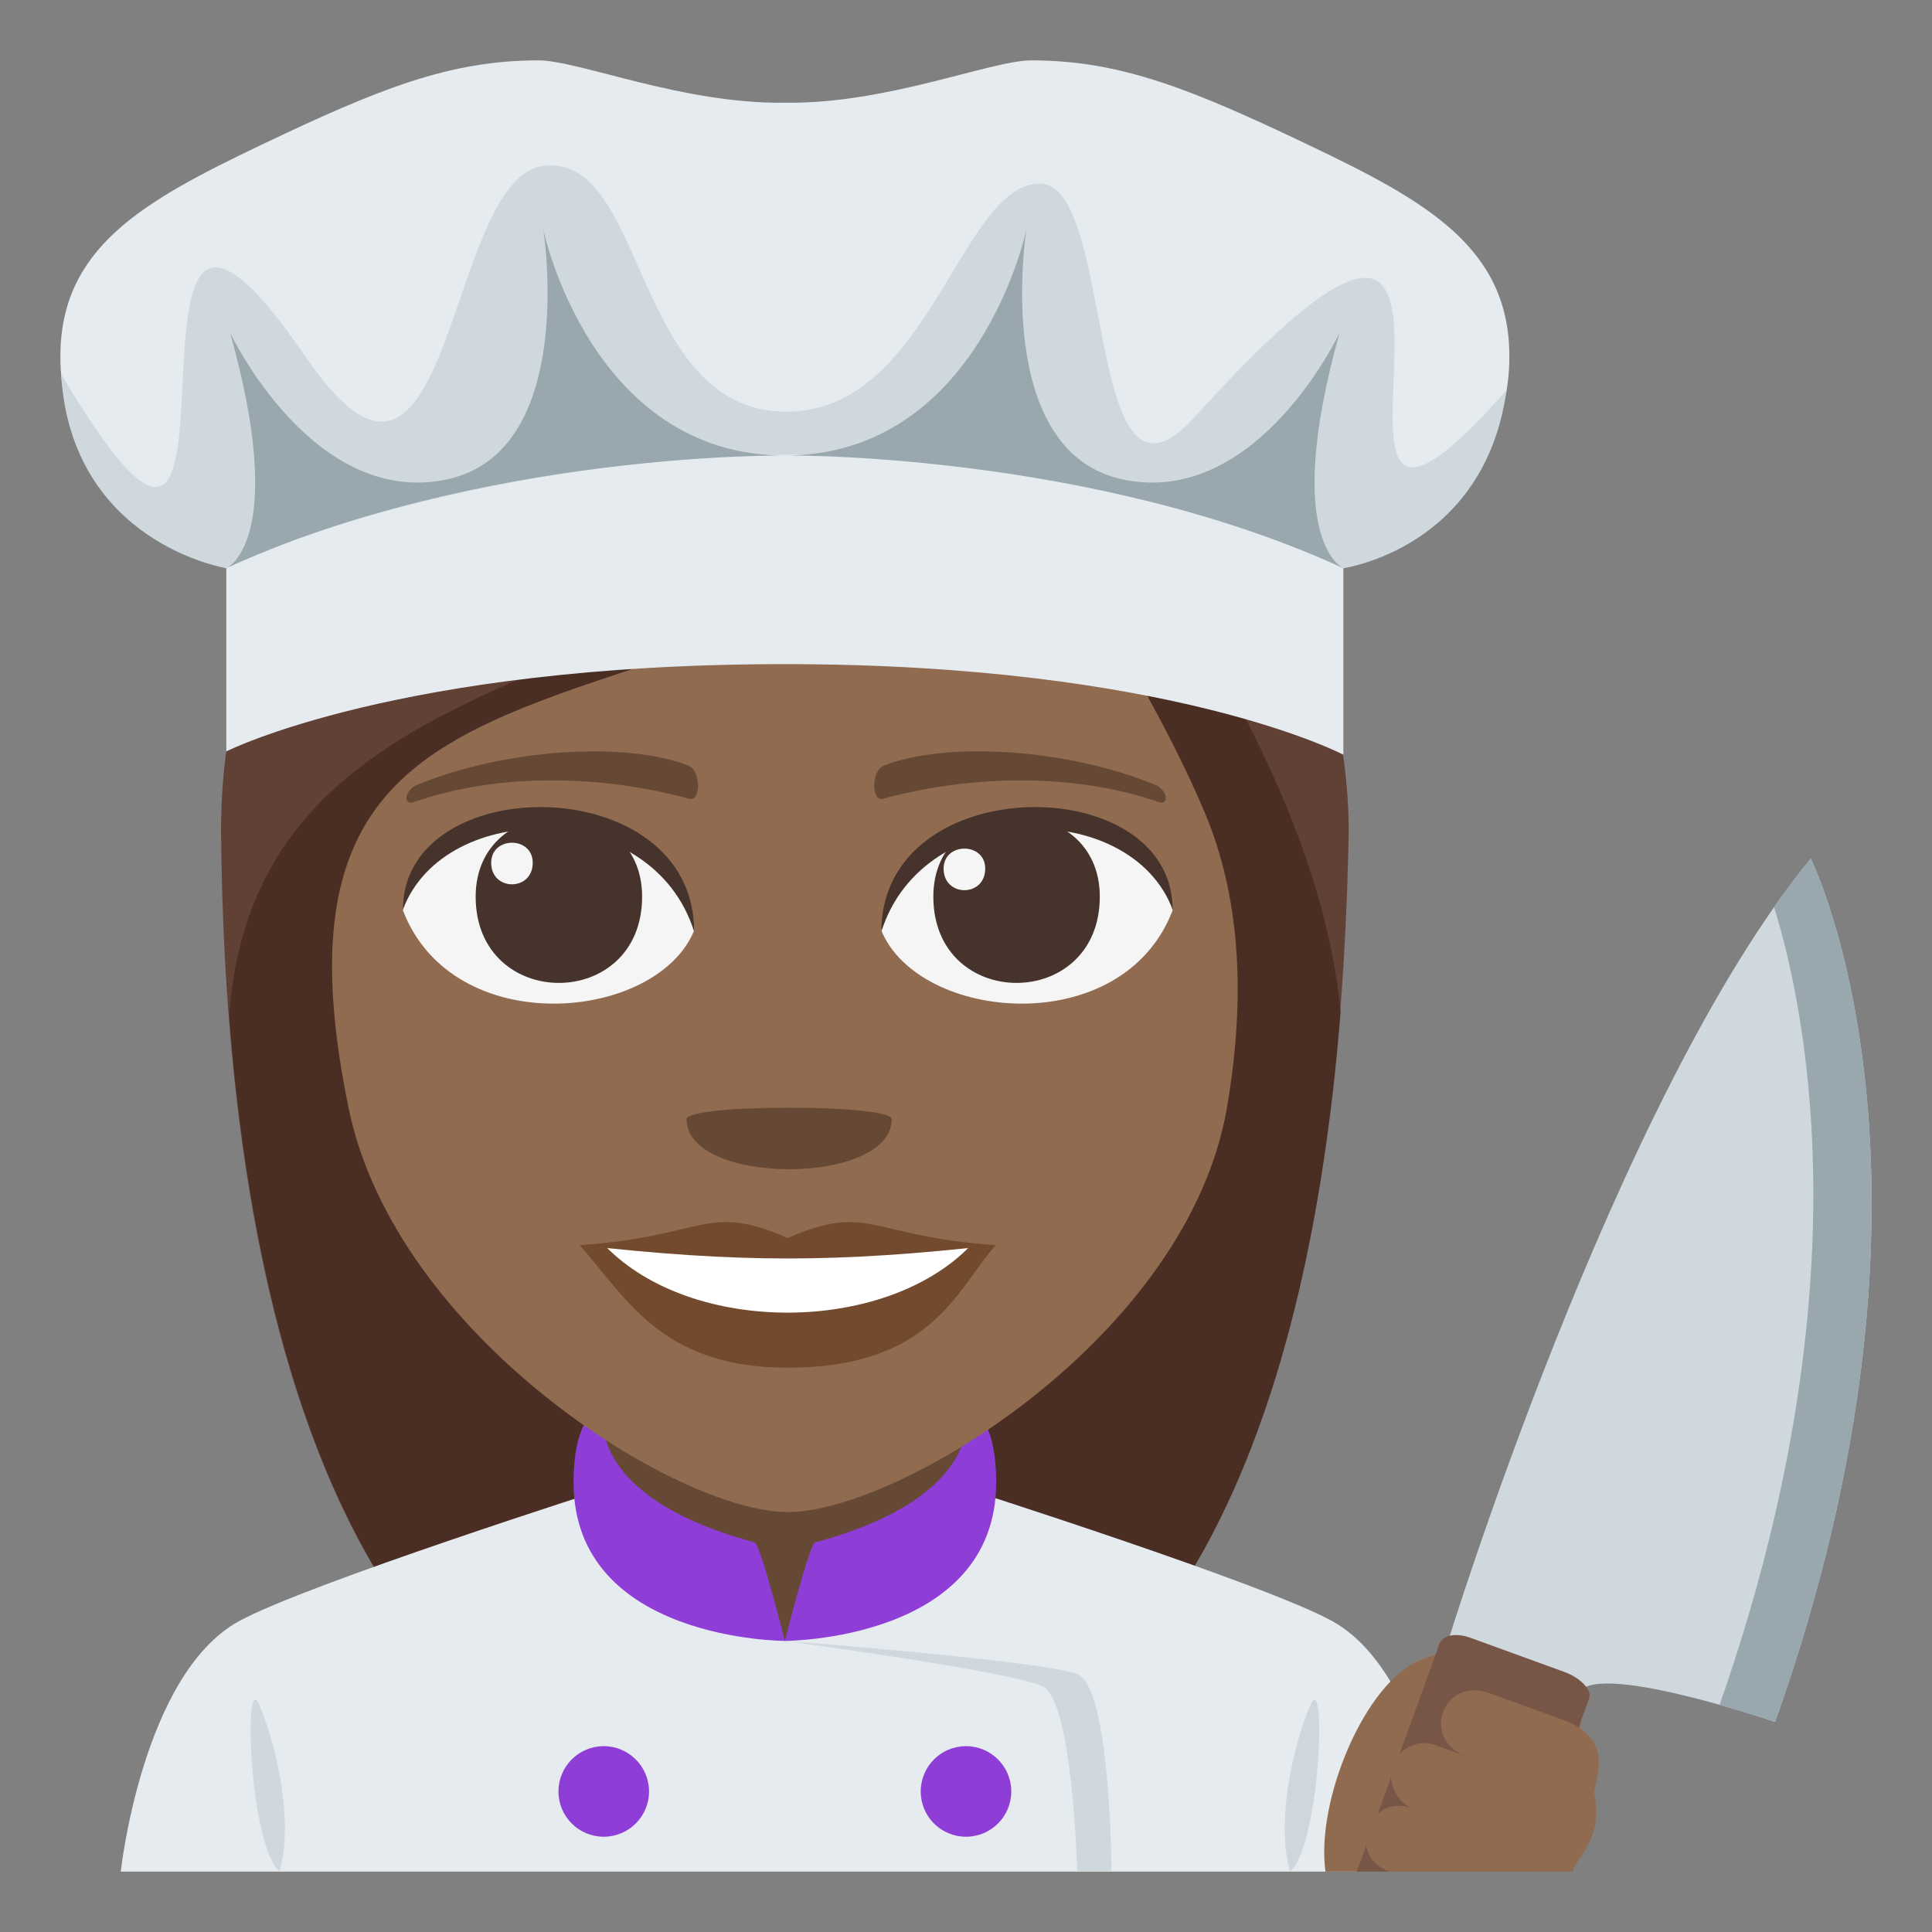 <?xml version="1.0" encoding="utf-8"?>
<!-- Generator: Adobe Illustrator 15.0.0, SVG Export Plug-In . SVG Version: 6.00 Build 0)  -->
<!DOCTYPE svg PUBLIC "-//W3C//DTD SVG 1.1//EN" "http://www.w3.org/Graphics/SVG/1.1/DTD/svg11.dtd">
<svg version="1.1" id="Layer_1" xmlns="http://www.w3.org/2000/svg" xmlns:xlink="http://www.w3.org/1999/xlink" x="0px" y="0px"
	 width="64px" height="64px" viewBox="0 0 64 64" enable-background="new 0 0 64 64" xml:space="preserve">
<rect x="0" y="0" width="64" height="64" fill="#808080" stroke="none"/>
<path fill="#614036" d="M35.184,12.881C30.508,6.635,7.322,9.138,7.322,27.56c0.097,9.897,1.647,32.378,18.629,32.378
	c16.979,0,18.531-22.385,18.727-32.378C44.678,21.423,41.281,14.168,35.184,12.881z"/>
<path fill="#4A2E24" d="M7.591,33.606c0.836,10.919,4.316,26.331,18.376,26.331c14.107,0,17.563-15.445,18.442-26.403
	c-0.463-5.046-3.314-11.563-9.499-19.244C22.236,22.886,8.543,21.548,7.591,33.606z"/>
<path fill="#E6EBEF" d="M7.9,53.713c2.201-1.223,12.332-4.451,12.332-4.451h11.604c0,0,10.125,3.222,12.314,4.449
	C47.33,55.488,48,62,48,62H4C4,62,4.709,55.482,7.9,53.713"/>
<polygon fill="#664935" points="19.84,51.084 26,54.356 32.16,51.084 32.16,44 19.84,44 "/>
<path fill="#CFD8DD" d="M9.26,62c0.471-1.641-0.082-4.137-0.666-5.511C8.051,55.209,8.256,61.098,9.26,62"/>
<path fill="#CFD7DC" d="M43.406,56.488c-0.588,1.375-1.139,3.871-0.67,5.512C43.744,61.098,43.949,55.209,43.406,56.488"/>
<path fill="#CFD8DD" d="M35.682,55.455C34.563,55.018,26,54.356,26,54.356s7.551,1.022,8.545,1.508S35.682,62,35.682,62h1.137
	C36.818,62,36.801,55.893,35.682,55.455z"/>
<path fill="#8E3ED6" d="M25,51.094c-5.855-1.576-5-4.506-5-4.506s-1,0.125-1,2.512c0,5.257,7,5.257,7,5.257S25.188,51.145,25,51.094
	"/>
<path fill="#8E3ED6" d="M32,46.588c0,0,0.852,2.931-5,4.506c-0.188,0.051-1,3.263-1,3.263s7,0,7-5.257
	C33,46.713,32,46.588,32,46.588"/>
<path fill="#8E3ED6" d="M20,57.844c0.826,0,1.5,0.672,1.5,1.5c0,0.83-0.674,1.5-1.5,1.5c-0.83,0-1.5-0.67-1.5-1.5
	C18.5,58.516,19.17,57.844,20,57.844"/>
<path fill="#8E3ED6" d="M32,57.844c0.828,0,1.5,0.672,1.5,1.5c0,0.83-0.672,1.5-1.5,1.5c-0.83,0-1.5-0.67-1.5-1.5
	C30.5,58.516,31.17,57.844,32,57.844"/>
<line fill="none" x1="11.828" y1="62" x2="40.172" y2="62"/>
<path fill="#916B50" d="M50.559,62h-6.65c-0.334-2.33,1.316-6.312,3.17-7.018C56.51,51.398,50.559,62,50.559,62z"/>
<path fill="#CFD8DD" d="M47.918,54.533c0,0,5.574-18.197,12.066-26.09c0,0,5.242,10.533-1.182,28.597c0,0-6.1-2.085-6.514-0.916
	L47.918,54.533z"/>
<path fill="#99A8AE" d="M56.961,56.482c1.039,0.288,1.842,0.558,1.842,0.558c6.424-18.063,1.182-28.597,1.182-28.597
	c-0.41,0.497-0.816,1.035-1.215,1.609C59.934,33.826,61.672,43.054,56.961,56.482z"/>
<path fill="#785647" d="M44.945,62l2.742-7.551c0.1-0.277,0.533-0.378,1.041-0.189l3.109,1.131c0.508,0.188,0.906,0.584,0.807,0.863
	L50.559,62H44.945z"/>
<path fill="#916B50" d="M51.793,56.979l-2.445-0.888c-1.553-0.565-2.316,1.529-0.764,2.094l-1.035-0.376
	c-0.621-0.227-1.225,0.147-1.416,0.671c-0.189,0.523,0.137,1.236,0.654,1.424c-1.451-0.527-2.215,1.568-0.764,2.096h6.092
	c-0.049-0.32,1.051-1.039,0.697-2.585C52.746,59.127,53.617,57.645,51.793,56.979z"/>
<path fill="#916B50" d="M39.895,26.883c-2.077-4.898-5.887-10.214-5.887-10.214C20.064,25.047,8.279,20.841,11.551,36.72
	c1.554,7.533,10.873,13.369,14.547,13.369c3.668,0,13.224-5.79,14.541-13.369C41.4,32.33,40.864,29.166,39.895,26.883z"/>
<path fill="#F5F5F5" d="M38.844,30.159c-1.66,4.324-8.412,3.688-9.648,0.666C30.135,25.967,37.932,25.552,38.844,30.159z"/>
<path fill="#45332C" d="M30.918,29.701c0,3.812,5.514,3.812,5.514,0C36.432,26.161,30.918,26.161,30.918,29.701z"/>
<path fill="#45332C" d="M38.844,30.129c0-4.641-9.648-4.641-9.648,0.736C30.574,26.453,37.465,26.453,38.844,30.129z"/>
<path fill="#F5F5F5" d="M13.348,30.159c1.658,4.324,8.411,3.688,9.646,0.666C22.055,25.967,14.26,25.552,13.348,30.159z"/>
<path fill="#45332C" d="M21.271,29.701c0,3.812-5.514,3.812-5.514,0C15.758,26.161,21.271,26.161,21.271,29.701z"/>
<path fill="#45332C" d="M13.348,30.129c0-4.64,9.646-4.64,9.646,0.733C21.617,26.453,14.725,26.453,13.348,30.129z"/>
<path fill="#F5F5F5" d="M31.258,28.774c0,0.953,1.379,0.953,1.379,0C32.637,27.89,31.258,27.89,31.258,28.774z"/>
<path fill="#F5F5F5" d="M17.648,28.581c0,0.951-1.377,0.951-1.377,0C16.271,27.695,17.648,27.695,17.648,28.581z"/>
<path fill="#734A2E" d="M32.984,41.246c-1.295,1.466-2.105,4.061-6.89,4.061c-4.174,0-5.324-2.286-6.89-4.061H32.984z"/>
<path fill="#FFFFFF" d="M32.124,41.291c-2.835,2.903-9.186,2.942-12.06,0H32.124z"/>
<path fill="#734A2E" d="M26.096,41.011c-2.701-1.184-2.721-0.046-6.891,0.235c5.265,0.59,8.515,0.59,13.779,0
	C28.816,40.965,28.795,39.827,26.096,41.011z"/>
<path fill="#664935" d="M38.257,25.995c-2.922-1.205-6.921-1.439-8.974-0.636c-0.432,0.17-0.419,1.206-0.037,1.103
	c2.944-0.801,6.333-0.863,9.122,0.104C38.741,26.699,38.695,26.176,38.257,25.995z"/>
<path fill="#664935" d="M13.826,25.996c2.922-1.203,6.92-1.438,8.974-0.637c0.434,0.17,0.421,1.207,0.037,1.103
	c-2.944-0.801-6.333-0.863-9.12,0.106C13.342,26.699,13.387,26.176,13.826,25.996z"/>
<path fill="#664935" d="M29.539,37.074c0,2.212-6.797,2.212-6.797,0C22.742,36.565,29.539,36.565,29.539,37.074z"/>
<path fill="#E6EBEF" d="M26,11c-12.453,0-18.502,7-18.502,7v6.891c0,0,5.703-2.891,18.502-2.891c12.797,0,18.5,3,18.5,3v-7
	C44.5,18,38.453,11,26,11"/>
<path fill="#E6EBEF" d="M43.354,4.805C39.439,2.936,37.102,2,34.166,2c-1.352,0-4.787,1.454-8.168,1.402
	C22.619,3.454,19.184,2,17.832,2c-2.938,0-5.273,0.936-9.189,2.805C4.732,6.672,2,8.205,2,11.813c0,5.115,5.498,7.01,5.498,7.01
	s18.625-8.411,37.002,0c0,0,5.5-1.895,5.5-7.01C50,8.205,47.268,6.672,43.354,4.805"/>
<path fill="#CFD8DD" d="M39.559,13.832c-3.691,4.086-2.564-7.793-5.131-7.75c-2.643,0.043-3.662,7.666-8.48,7.556
	c-5-0.114-4.539-8.575-7.941-8.144c-3.299,0.418-2.988,13.486-7.875,6.338C2.586,0.789,9.494,25,2.023,12.388
	C2.357,18,7.498,18.822,7.498,18.822c3.654-1.877,21.246-7.439,37.002,0c0,0,4.678-0.646,5.406-5.895
	C41.223,22.789,52.131-0.086,39.559,13.832z"/>
<path fill="#99A8AE" d="M17.998,7.607c0,0,1.174,7.403-3.248,8.286c-4.422,0.884-7.127-4.87-7.127-4.87
	c1.939,6.922-0.125,7.799-0.125,7.799C15.902,14.967,26,15.089,26,15.089C19.563,15.089,17.998,7.607,17.998,7.607"/>
<path fill="#99A8AE" d="M44.375,11.025c0,0-2.703,5.752-7.127,4.869S34,7.607,34,7.607s-1.563,7.481-8,7.481
	c0,0,10.096-0.122,18.5,3.733C44.5,18.822,42.438,17.945,44.375,11.025"/>
</svg>
